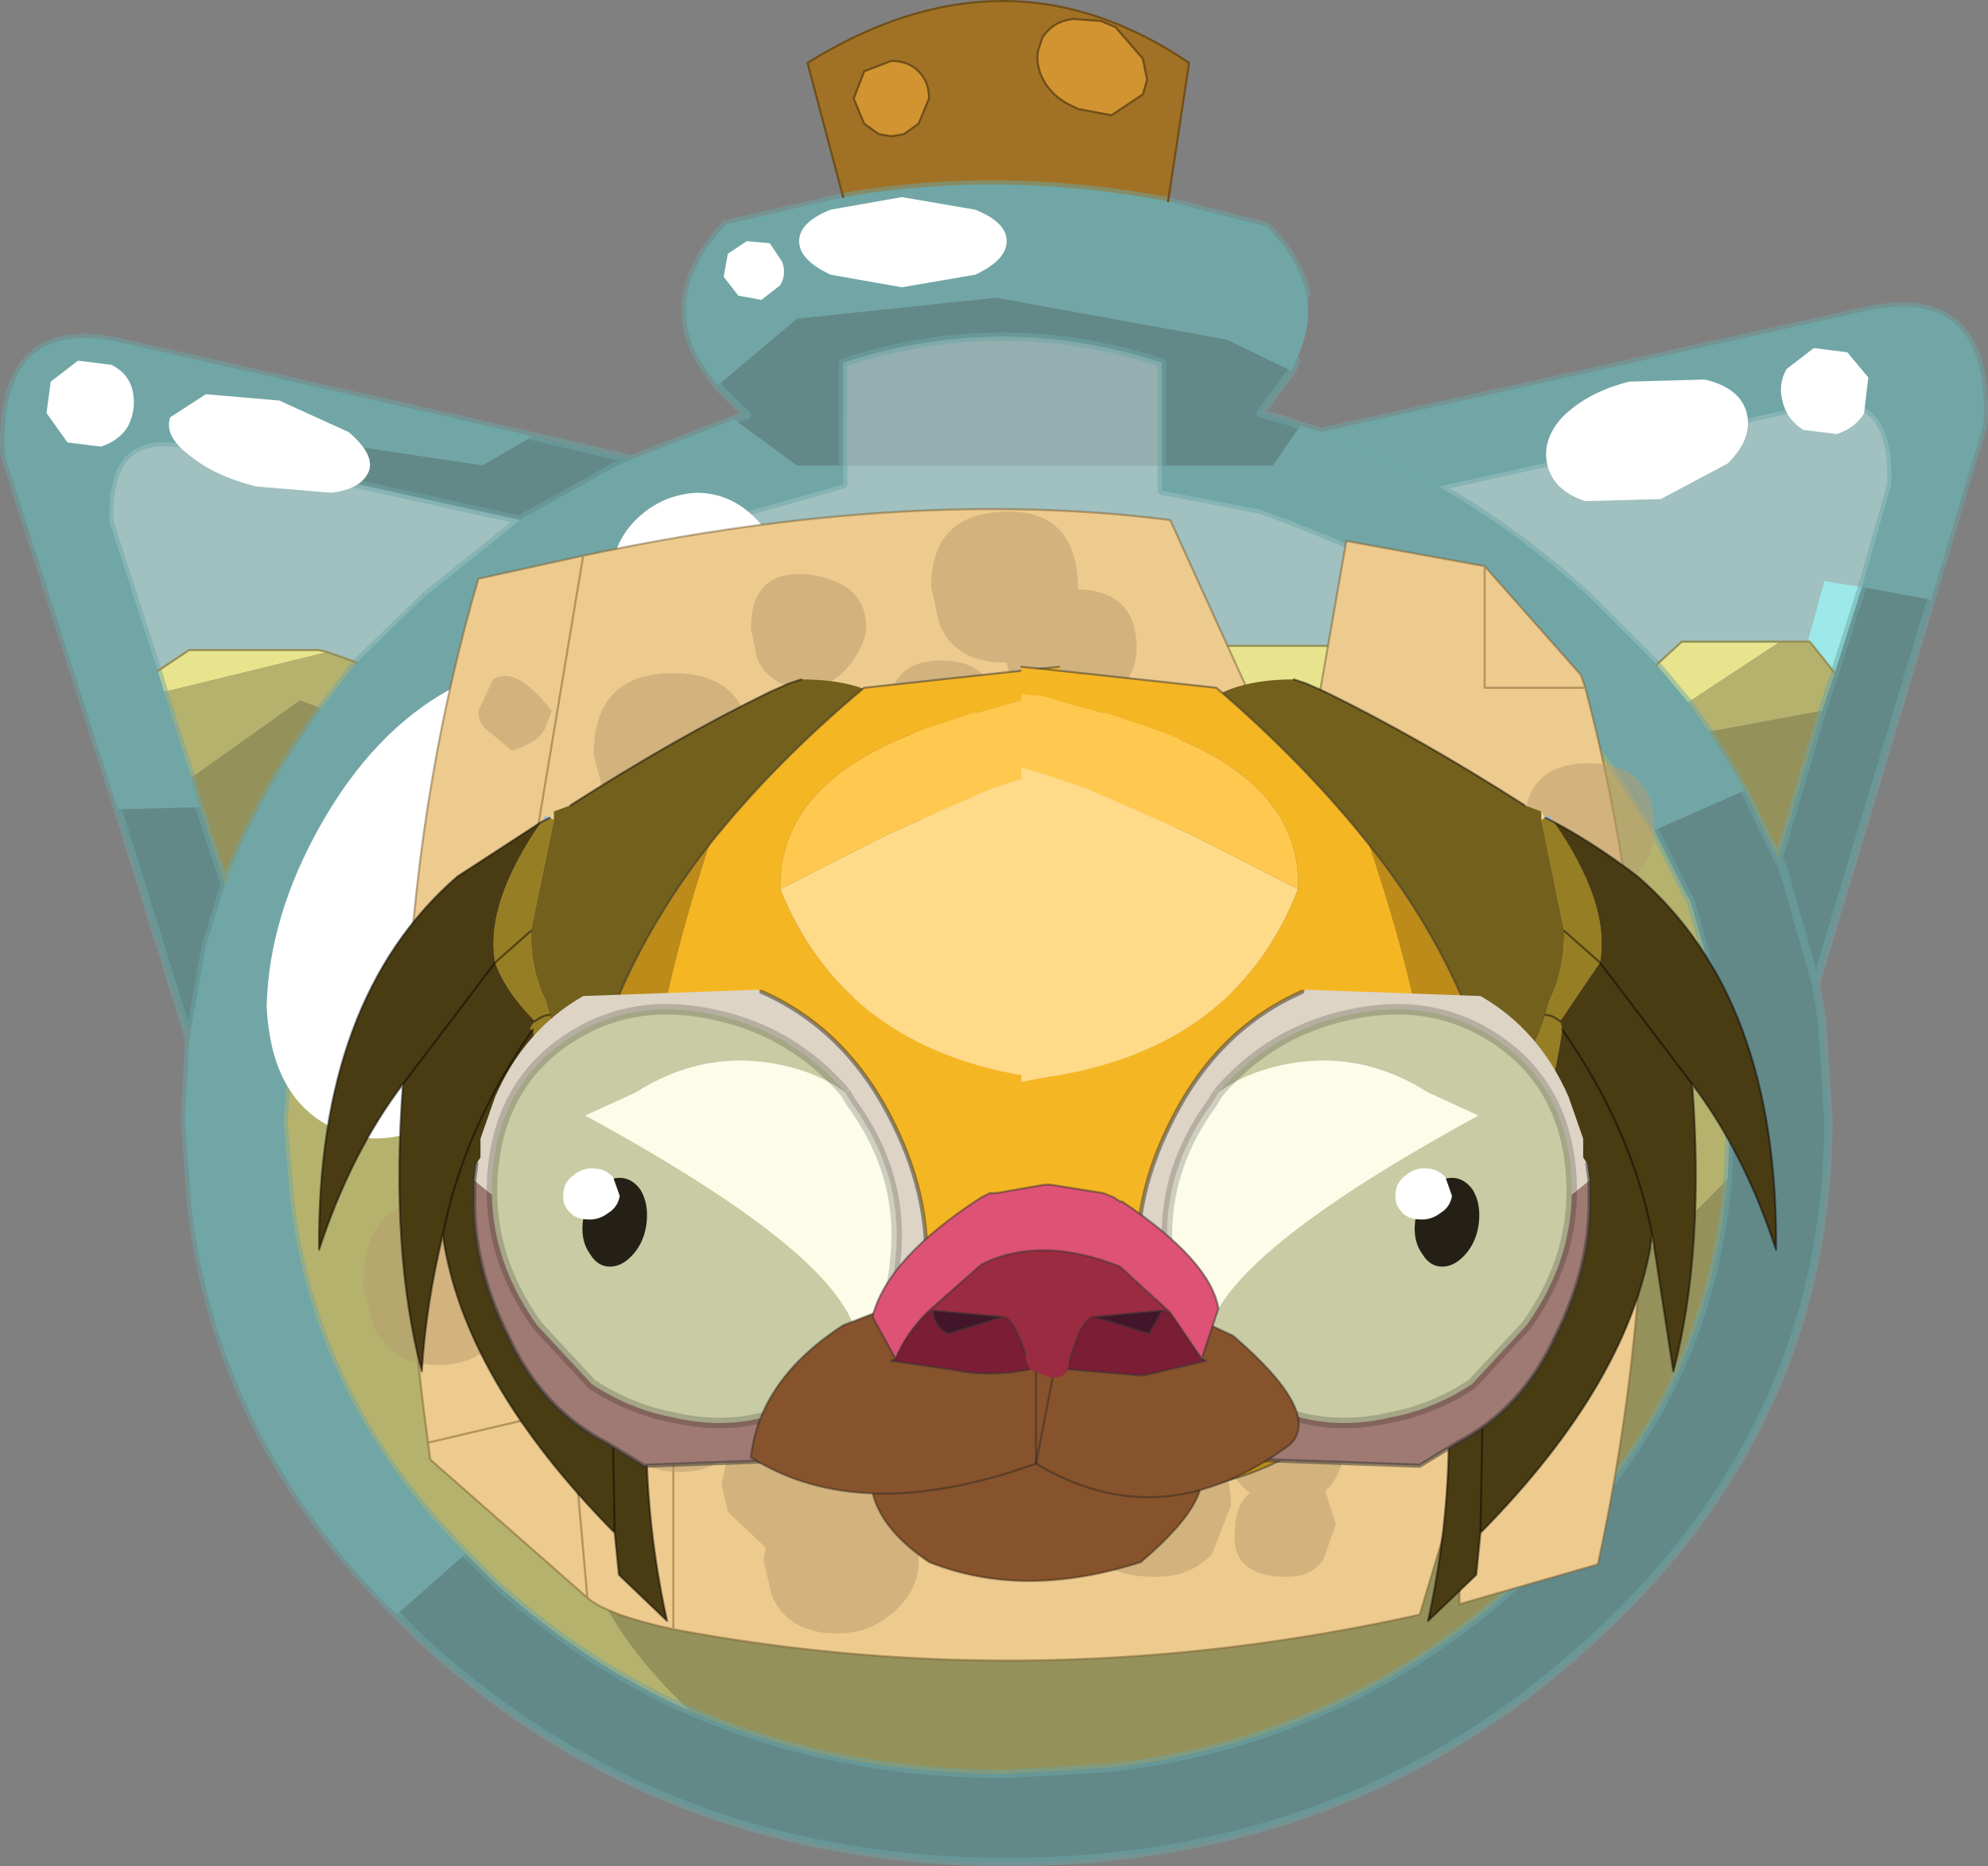 <svg viewBox="0 0 47.415 44.499" xmlns="http://www.w3.org/2000/svg" xmlns:xlink="http://www.w3.org/1999/xlink"><rect x="0" y="0" width="47.415" height="44.499" fill="#808080" stroke="none"/><g transform="translate(-376.74 -277.75)"><use transform="translate(376.75 277.75)" width="47.4" height="44.5" xlink:href="#a"/><use transform="translate(384.35 293.65)" width="34.75" height="22.75" xlink:href="#b"/><use transform="matrix(-.437 .017 -.033 .378 412.13 305.56)" width="4.7" height="6.25" xlink:href="#c"/><use transform="translate(388 300.95)" width="10.9" height="12.2" xlink:href="#d"/><use transform="matrix(-.437 .017 -.033 .378 392.28 305.56)" width="4.7" height="6.25" xlink:href="#c"/><use transform="translate(394.65 306)" width="13.05" height="9.45" xlink:href="#e"/></g><defs><g id="f"><path d="M1.05-21q-.05.25.05.55.2.5.7.75l.2.1.8.15.75-.5.1-.35-.1-.5-.65-.75-.35-.15-.65-.05q-.5.05-.75.45l-.1.3m3.1 3.6q-4-.75-7.75-.1l-.85-3.2q4.75-2.95 9.1 0l-.5 3.3m-7.25-1.85.35.25.3.05.3-.05.35-.25.25-.6q0-.4-.25-.65t-.65-.25l-.65.25-.25.65.25.6" fill="#a17225" fill-rule="evenodd" transform="translate(23.7 22.2)"/><path d="m1.05-21 .1-.3q.25-.4.75-.45l.65.05.35.15.65.75.1.5-.1.35-.75.5-.8-.15-.2-.1q-.5-.25-.7-.75-.1-.3-.05-.55m-4.15 1.75-.25-.6.25-.65.65-.25q.4 0 .65.25t.25.65l-.25.6-.35.25-.3.05-.3-.05-.35-.25" fill="#d19430" fill-rule="evenodd" transform="translate(23.7 22.2)"/><path d="m20.05-6.15-.6-.75h-.05l.4-1.45.9.15-.65 2.05" fill="#9de8e8" fill-rule="evenodd" transform="translate(23.7 22.2)"/><path d="m16.55-5.45-.75-.9.6-.55h2.35l-2.2 1.45m-4.5-.8Q11.3-4.8 8.6-4.65L6.1-5q-5-.55-8.6.9-5.15 3.15-10.85 2.75l-1.75-1.2 1.65-2.3.05-.1.05-.05q.95-1.05 3.1-1.8h20.9l1.4.55m-32 .05.75-.5h3.1l.2.05-3.9.95-.15-.5" fill="#e8e48d" fill-rule="evenodd" transform="translate(23.7 22.2)"/><path d="m13.6-5.4 1.1 1.35 1.05 1.65.75 1.5.1.15.7 2.45.1.8.15 2.05-.05 1.35Q13.8 10 8.4 9l-4-1.05-4.95-.7Q-6 6.95-8.3 9.55q-1.5 1.7-1.65 3.45-.3 2.75 2.7 5.6-2.5-1.1-4.65-3.05l-.7-.7q-3.65-3.65-4.2-8.5l-.15-1.8.15-1.95.3-1.7.4-1.25 1-2.2 1.75 1.2q5.7.4 10.85-2.75Q1.1-5.55 6.1-5l2.5.35q2.7-.15 3.45-1.6l1.55.85m3.45.65-.5-.7 2.2-1.45h.7l.6.75-.3.9-2.7.5m-32.95-1.9.7.25-.85 1.1-.5-.2-2.6 1.85-.65-2.05 3.9-.95" fill="#b5b26e" fill-rule="evenodd" transform="translate(23.7 22.2)"/><path d="m17.9-3.35-.35-.6-.5-.8 2.7-.5L18.7-1.7l-.8-1.65M-7.25 18.6q-3-2.85-2.7-5.6.15-1.75 1.65-3.45 2.3-2.6 7.75-2.3l4.95.7L8.4 9q5.4 1 9.1-3.1-.25 2.95-1.6 5.45-1.25 2.25-3.4 4.2-4.15 3.75-9.7 4.4l-2.5.15q-4.1 0-7.55-1.5m-8.8-23.9q-1.55 2.15-2.3 4.2l-.6-1.85-.2-.7 2.6-1.85.5.2" fill="#94915a" fill-rule="evenodd" transform="translate(23.7 22.2)"/><path d="m4.15-17.4 2.35.6q.75.75.95 1.6.15.75-.25 1.6l-.1.25-1.55-.75-5.5-1-4.75.5-1.9 1.6-.25-.35q-1.2-1.7.45-3.5l2.8-.65q3.75-.65 7.75.1m6.45 6.8-1.4-.7-1.4-.6 1.4.6 1.4.7q1.9 1.1 3.55 2.6l1.65 1.65.75.9.5.7.5.8.35.6-2.15.95-1.05-1.65-1.1-1.35-1.1-1.05q-1.45-1.35-3.1-2.3l-1.25-.6-1.25-.5-.15-.05-.4-.15L4-10.5v-.6h2.65l.65-.95.5.15 13.05-2.9q2.9-.6 2.75 2.7l-1.25 4.2-1.65-.3.7-2.45q.1-2.4-1.95-1.9L10.6-10.6M-13.35-5l-.05.05-.05.1-1.65 2.3-1 2.2-.4 1.25-.3 1.7-.15 1.95.15 1.8q.55 4.85 4.2 8.5l-1.65 1.45q-4.25-4.15-4.9-9.75l-.15-2.05.1-1.9.05-.3.35-1.95.45-1.45q.75-2.05 2.3-4.2l.85-1.1 1.65-1.6 2.25-1.8.05-.05.1-.05L-9-11.1l.35-.15 2.45-.95 1.5 1.1h1.1v.45l-2.3.65-1.65.65-2.35 1.3-2 1.6L-13.35-5m-7.55 2.1-2.7-8.45q-.15-3.3 2.7-2.7l9.9 2.25-1.2.7-5-.75-.45.65-1.6-.4q-1.95-.4-1.85 1.85l1.15 3.55.15.5.65 2.05.2.7-1.95.05" fill="#65cccc" fill-opacity=".502" fill-rule="evenodd" transform="translate(23.7 22.2)"/><path d="m-6.6-13 1.9-1.6 4.75-.5 5.5 1 1.55.75-.75 1 .7.2.25.1-.65.95H4v-2.45q-3.8-1.25-7.6 0v2.45h-1.1l-1.5-1.1.3-.1-.7-.7m27.3 4.8 1.65.3-2.75 9.15-.8-2.8-.1-.15.1.15.8 2.8.15.9.15 2.35q0 4.2-1.9 7.7-1.4 2.6-3.85 4.8Q8.45 22.2.3 22.2q-8.1 0-13.85-5.2l-.7-.7 1.65-1.45.7.7q2.15 1.95 4.65 3.05Q-3.8 20.1.3 20.1l2.5-.15q5.55-.65 9.7-4.4 2.15-1.95 3.4-4.2 1.35-2.5 1.6-5.45l.05-1.35-.15-2.05-.1-.8-.7-2.45-.1-.15-.75-1.5 2.15-.95.8 1.65 1.05-3.55.3-.9.65-2.05M-11-11.8l2.35.55-.35.15-2.15 1.2-.1.05-.05.05-6.35-1.4.45-.65 5 .75 1.2-.7m-7.35 10.7L-18.8.35l-.35 1.95-.1.1-1.65-5.3 1.95-.05.6 1.85" fill="#478f8f" fill-opacity=".502" fill-rule="evenodd" transform="translate(23.7 22.2)"/><path d="m10.6-10.6 8.85-1.95q2.05-.5 1.95 1.9l-.7 2.45-.9-.15-.4 1.45h-3l-.6.55L14.15-8q-1.65-1.5-3.55-2.6M4-11.1v.6l2.35.45.4.15.15.05 1.25.5 1.25.6q1.65.95 3.1 2.3l1.1 1.05-1.55-.85-1.4-.55h-20.9q-2.15.75-3.1 1.8l1.45-1.45 2-1.6 2.35-1.3L-5.9-10l2.3-.65v-.45H4m-15.3 1.3L-13.55-8l-1.65 1.6-.7-.25-.2-.05h-3.1l-.75.5-1.15-3.55q-.1-2.25 1.85-1.85l1.6.4 6.35 1.4" fill="#c2ffff" fill-opacity=".502" fill-rule="evenodd" transform="translate(23.7 22.2)"/><path d="M-3.6-11.1v-2.45q3.8-1.25 7.6 0v2.45h-7.6" fill="#a8dede" fill-opacity=".502" fill-rule="evenodd" transform="translate(23.7 22.2)"/><path d="M31.15 7q-.2-.85-.95-1.6l-2.35-.6q-4-.75-7.75-.1l-2.8.65q-1.65 1.8-.45 3.5l.25.35m13.7-.35.1-.25m.6 1.7 1.4.6 1.4.7 8.85-1.95q2.05-.5 1.95 1.9L44.4 14m1.65.3 1.25-4.2q.15-3.3-2.75-2.7L31.5 10.3l-.5-.15m-3.3.95v.6l2.35.45.4.15.15.05 1.25.5 1.25.6q1.65.95 3.1 2.3l1.1 1.05 1.1 1.35 1.05 1.65m2.15-.95-.35-.6-.5-.8-.5-.7-.75-.9-1.65-1.65q-1.65-1.5-3.55-2.6m-3.5-2.75-.75 1 .7.2.25.1m-20.7 7.1-.05.1-1.65 2.3-1 2.2-.4 1.25-.3 1.7-.15 1.95.15 1.8q.55 4.85 4.2 8.5l.7.7q2.15 1.95 4.65 3.05M41.2 28.1l.05-1.35-.15-2.05-.1-.8-.7-2.45-.1-.15-.75-1.5m4.3-3.75L44.4 14m-.65 2.05-.3.9-1.05 3.55.1.15.8 2.8 2.75-9.15m-4.45 4.55.8 1.65m-22.3-9.4V8.65q3.8-1.25 7.6 0v2.45m-7.6 0v.45l-2.3.65-1.65.65-2.35 1.3-2 1.6-1.45 1.45m-.9 21.3.7.7Q15.9 44.4 24 44.4q8.15 0 13.85-5.2 2.45-2.2 3.85-4.8 1.9-3.5 1.9-7.7l-.15-2.35-.15-.9m-2.1 4.65q-.25 2.95-1.6 5.45-1.25 2.25-3.4 4.2-4.15 3.75-9.7 4.4l-2.5.15q-4.1 0-7.55-1.5M2.8 19.3.1 10.85q-.15-3.3 2.7-2.7l9.9 2.25 2.35.55L17.5 10l.3-.1-.7-.7m-4.7 3.2.05-.05.1-.05 2.15-1.2.35-.15M8.5 15.8l1.65-1.6 2.25-1.8L6.05 11l-1.6-.4q-1.95-.4-1.85 1.85L3.75 16m4.75-.2-.85 1.1q-1.55 2.15-2.3 4.2l-.45 1.45-.35 1.95-.05.3-.1 1.9.15 2.05q.65 5.6 4.9 9.75m-4.1-17.4-.6-1.85m-1.95.05 1.65 5.3.1-.1m0-5.95.2.7m-.2-.7L3.9 16.5l-.15-.5m.75 8.8-.05-.2" fill="none" stroke="#6da6a6" stroke-linecap="round" stroke-linejoin="round" stroke-opacity=".502" stroke-width=".2"/><path d="m35.75 15.95-1.4-.55h-20.9q-2.15.75-3.1 1.8l-.05.05m32.8-1.95h.05l.6.75m-.65-.75h-.65m-2.95.55.6-.55h2.35m-6.7.65 1.55.85M3.75 16l.75-.5h3.1l.2.05.7.25" fill="none" stroke="#94915a" stroke-linecap="round" stroke-linejoin="round" stroke-width=".05"/><path d="m24.75 1.2.1-.3q.25-.4.75-.45l.65.05.35.15.65.75.1.5-.1.35-.75.5-.8-.15-.2-.1q-.5-.25-.7-.75-.1-.3-.05-.55M20.1 4.7l-.85-3.2q4.75-2.95 9.1 0l-.5 3.3M20.6 2.95l-.25-.6.25-.65.65-.25q.4 0 .65.25t.25.65l-.25.6-.35.25-.3.05-.3-.05-.35-.25" fill="none" stroke="#704f19" stroke-linecap="round" stroke-linejoin="round" stroke-width=".05"/><path d="m15.15-13.1 1.8-.05q.85.2 1 .8t-.45 1.2l-1.6.85-1.8.05q-.75-.25-.9-.85t.35-1.15q.6-.6 1.6-.85M19.55-13.9l.8.1.5.6-.1.85q-.2.35-.65.5l-.8-.1q-.4-.25-.5-.7-.1-.4.1-.75l.65-.5M-16.05-2.55q1.25-2.2 3.05-3.2 1.85-1.05 3.15-.3 1.3.8 1.3 2.85.05 2.1-1.2 4.3t-3.15 3.25q-1.75 1.05-3.05.25-1.3-.75-1.4-2.8.05-2.15 1.3-4.35M-21.85-13.6l.8.1q.4.2.5.6.1.45-.1.85-.2.35-.65.5l-.8-.1-.5-.7.1-.75.65-.5M-17.05-12.65l1.65.75q.6.5.5.9-.15.45-.9.55l-1.8-.15q-1-.25-1.6-.75-.6-.45-.45-.9l.85-.55 1.75.15M-8.55-9.8q.6-.6 1.45-.65.8 0 1.4.6t.6 1.4q-.05.85-.65 1.45-.55.55-1.4.6-.8 0-1.4-.6t-.6-1.4q.05-.85.6-1.4M-5.9-16.45l.55.05.3.45q.1.3-.05.55l-.45.35-.55-.1-.35-.45.1-.55.45-.3M-2.2-17.5l1.75.3q.75.3.75.75t-.75.8l-1.75.3-1.7-.3q-.75-.35-.75-.8t.75-.75l1.7-.3" fill="#fff" fill-rule="evenodd" transform="translate(23.7 22.2)"/><path d="M11.7-8.7 14-6.1l.1.3q2.65 10 .3 20.9l-3.3.95v-2.9l-.95 3.15q-9 2-17.8.35-1.6-.35-2.05-.75l-3.75-3.3-.05-.4Q-15.05 1-12.3-8.4l2.5-.55q7.75-1.65 14-.85L7.3-3l1.1-6.3 3.3.6v2.9h2.4-2.4v-2.9M-7.65 8.4v8.25V8.4m-2.05 7.5-.4-4.5-3.4.8 3.4-.8.4 4.5m-1.2-18.25 1.1-6.6-1.1 6.6m21.5 10.5.5 5-.5-5" fill="#edcb8e" fill-rule="evenodd" transform="translate(23.7 22.2)"/><path d="m35.4 13.5 2.3 2.6.1.3q2.65 10 .3 20.9l-3.3.95v-2.9l-.95 3.15q-9 2-17.8.35-1.6-.35-2.05-.75l-3.75-3.3-.05-.4q-1.55-11.2 1.2-20.6l2.5-.55q7.75-1.65 14-.85l3.1 6.8 1.1-6.3 3.3.6v2.9h2.4m-3 18.95-.5-5m-20.4-17.1-1.1 6.6M10.2 34.4l3.4-.8.4 4.5m2.05.75V30.6" fill="none" stroke="#7a5e32" stroke-linecap="round" stroke-linejoin="round" stroke-opacity=".502" stroke-width=".05"/><path d="M2-8.15q1.4.05 1.4 1.4 0 .55-.4 1-.45.5-1.15.5Q.5-5.25.3-6.4H.25q-1.15 0-1.55-.9l-.2-.9q0-1.75 1.75-1.8T2-8.15M9.4-2q0-1.05 1.05-1.05T11.5-2q-.05 1.1-1 1.1-.75 0-1-.5L9.4-2m5.95.6q-.45.5-1.1.5-1 0-1.4-.75l-.2-.85q0-1.5 1.55-1.5t1.55 1.6q0 .55-.4 1m-1.7 10.5-.65.25q-.85 0-1.1-.7l-.05-.45q0-1.1 1.15-1.1 1.1.05 1.1 1.15l-.45.85m-6.6-7.75Q7.5.75 8.5.75q1.75 0 1.75 1.65L9.9 3.5q-.45.65-1.15.75v.3q0 .65-.4 1.1-.45.6-1.35.6-1.2 0-1.65-.9l-.2-.85q0-.7.3-1.1l-.55-.1-.1.15q-.65.8-1.55.8-1.25 0-1.8-1l-.35-1q0-1.9 2.1-2 1 0 1.5.45l.9-.15q1.15 0 1.45.8m-4.2 4.1L2.5 6.6q-.5.75-1.5.75-1.1 0-1.55-.9L-.8 5.5q0-2.05 1.85-1.8 1.8.25 1.8 1.75m4.1 5.5q1.45 0 1.45 1.25-.1.8-.5 1.15l.25.8-.3.85q-.3.4-.85.4-1.4 0-1.25-1.15 0-.55.35-.85-.5-.35-.6-1.2 0-1.25 1.45-1.25m-1.75 3.9q-.5.55-1.35.55Q2 15.4 2 13.75q0-1.7 1.85-1.7 1.8 0 1.8 1.65l-.45 1.15m-15.9-19.7q-.15.35-.8.55l-.6-.5q-.2-.15-.2-.45l.35-.75q.55-.35 1.4.75l-.15.4m7.3-1.55q-.45.6-1.1.6-.85 0-1.15-.7l-.15-.7q0-1.45 1.4-1.3 1.35.2 1.35 1.25 0 .35-.35.85m-2 1.3q1.6 0 1.6 1.8 0 .75-.45 1.25-.5.5-1.25.5-1.15 0-1.45-.9l-.8.15q-1.1 0-1.55-.95l-.25-.95q0-1.95 1.9-1.95 1.4 0 1.75 1.1l.5-.05M-8.55-.75q0-1.1 1.15-1.1 1.1 0 1.1 1.2l-.05.35q1.3.05 1.3 1.6l-.4.95-.55.45q.25.4.25 1.1t-.4 1.2q-.5.65-1.35.65-1.15 0-1.5-.85l-.1-.5-.4.05q-.85 0-1.15-.65l-.15-.7q0-1.35 1.4-1.4.9 0 1.2.6l.15-.05-.25-.9q0-.6.35-.95l-.55-.6-.05-.45M-1.25-4q-.75 0-1.1-.7l-.15-.55q0-1.2 1.25-1.2T0-5.25l-.25.75q-.35.5-1 .5m-8.3 12.5q-.4.4-.95.4l-.8-.2-.45.9q-.55.75-1.5.75-1.1 0-1.55-.9l-.25-.95q0-2.2 1.9-2.05 1.15.1 1.6.85.2-.65 1.1-.7 1.2-.1 1.2 1.05 0 .5-.3.85m.3 2.7q0-1.65 1.75-1.65 1.3 0 1.65.9.25-.6 1.15-.45 1.3.25 1.3 1.25 0 .5-.35.85l-.05.05q.3.4.3 1.1v.05q1.7.1 1.7 1.75 0 .6-.5 1.1-.6.6-1.45.6-1.15 0-1.55-.9l-.2-.85.05-.3-.9-.85-.15-.65.15-.7q-.45.4-1.15.4-.95 0-1.45-.75l-.3-.95m3.4.8-.05-.05-.1.15.15-.1m3.1-1.55q0-1.45 1.3-1.2t1.3 1.25q0 .5-.35.85-.4.4-1 .4-.85 0-1.15-.65l-.1-.65" fill="#b89c6e" fill-opacity=".502" fill-rule="evenodd" transform="translate(23.7 22.2)"/></g><g id="b"><path d="m413.6 297.25.1-.05.1.15-.2-.1" fill="#9dbad8" fill-rule="evenodd" transform="translate(-384.35 -293.65)"/><path d="m413.5 297.1.1.15-.1.05v-.2" fill="#dbdaaf" fill-rule="evenodd" transform="translate(-384.35 -293.65)"/><path d="M408.4 304.05v-.3q.65.3 1.15-.85l.15.35q.1 1.35-1.3.8m5.1-6.75.1-.05.2.1q1.35 1.95 1.1 3.35l-.85-.75.85.75-.95 1.4.05.2q-.5 3.4-1.8 3.8-.7.3-1.6-.5l-.3-.35-.1-.35q2.8-.85 3.4-2.95l.1-.35q.35-.7.35-1.65l-.55-2.65m.45 4.8q-.2-.15-.35-.15.15 0 .35.15" fill="#967e25" fill-rule="evenodd" transform="translate(-384.35 -293.65)"/><path d="m407.6 293.95.3.1.45.2q2.25 1.1 4.75 2.7l.4.15v.2l.55 2.65q0 .95-.35 1.65l-.1.35q-.6 2.1-3.4 2.95l-.5-1.65-.15-.35q-.5 1.15-1.15.85h-.1l-.25-.1v-.05l-1.3-1.55-.2-.2-.55-.75q-.55-1-.65-1.8-.6-1.5-.65-2.65-.15-2.7 2.9-2.7m1.55 7.8q.4.55.4 1.15 0-.6-.4-1.15" fill="#73601c" fill-rule="evenodd" transform="translate(-384.35 -293.65)"/><path d="M413.8 297.35q.95.5 2 1.3 3.35 2.9 3.3 8.9-.75-2.3-2-3.95.3 4-.45 6.85l-.5-3.25q-.5 3.45-4.1 7.1l-.1 1-1.15 1.1q.65-2.95.45-5.95l-.1-.6q-.85-3.3-2.75-5.8 1.4.55 1.3-.8l.5 1.65.1.35.3.35q.9.8 1.6.5 1.3-.4 1.8-3.8l-.05-.2.95-1.4q.25-1.4-1.1-3.35m3.3 6.25-2.2-2.9 2.2 2.9m-.95 3.6q-.5-2.55-2.15-4.9 1.65 2.35 2.15 4.9m-4.1 7.1.15-8.2-.15 8.2m-.9-4.45-.55-4.25.55 4.25" fill="#4a3c12" fill-rule="evenodd" transform="translate(-384.35 -293.65)"/><path d="m23.25.3.3.1.45.2q2.25 1.1 4.75 2.7m.7.4q.95.5 2 1.3 3.35 2.9 3.3 8.9-.75-2.3-2-3.95.3 4-.45 6.85l-.5-3.25q-.5 3.45-4.1 7.1l-.1 1-1.15 1.1q.65-2.95.45-5.95l-.1-.6q-.85-3.3-2.75-5.8v-.3h-.1l-.25-.1v-.05L22.4 8.4m-.2-.2-.55-.75q-.55-1-.65-1.8-.6-1.5-.65-2.65m8.9.6.2.1m1.1 3.35 2.2 2.9M29.7 6.3l.85.75m-.9 1.6q1.65 2.35 2.15 4.9M29.25 8.3q.15 0 .35.15m-3.75 2.8.1.35m-.1-.35-.5-1.65-.15-.35q0-.6-.4-1.15m1.45 3.85.55 4.25m1.05-3.75-.15 8.2" fill="none" stroke="#000" stroke-linecap="round" stroke-linejoin="round" stroke-opacity=".451" stroke-width=".05"/><path d="m389.85 297.25-.1-.05-.1.15.2-.1" fill="#9dbad8" fill-rule="evenodd" transform="translate(-384.35 -293.65)"/><path d="m389.95 297.1-.1.15.1.05v-.2" fill="#dbdaaf" fill-rule="evenodd" transform="translate(-384.35 -293.65)"/><path d="M395.05 304.05v-.3q-.65.3-1.15-.85l-.15.35q-.1 1.35 1.3.8m-5.1-6.75-.1-.05-.2.1q-1.35 1.95-1.1 3.35l.85-.75-.85.75q.25.7.95 1.4-.2.25-.05.2.5 3.4 1.8 3.8.7.3 1.6-.5l.3-.35.1-.35q-2.8-.85-3.4-2.95l-.1-.35q-.35-.7-.35-1.65l.55-2.65m-.1 4.65q-.15 0-.35.15.2-.15.35-.15" fill="#967e25" fill-rule="evenodd" transform="translate(-384.35 -293.65)"/><path d="m395.85 293.95-.3.1-.45.2q-2.25 1.1-4.75 2.7l-.4.15v.2l-.55 2.65q0 .95.35 1.65l.1.35q.6 2.1 3.4 2.95l.5-1.65.15-.35q.5 1.15 1.15.85h.1l.25-.1v-.05q.7-1.1 1.3-1.55 0-.25.2-.2.2-.45.55-.75l.65-1.8q.6-1.5.65-2.65.15-2.7-2.9-2.7m-1.55 7.8q-.4.55-.4 1.15 0-.6.4-1.15" fill="#73601c" fill-rule="evenodd" transform="translate(-384.35 -293.65)"/><path d="m389.65 297.35-2 1.3q-3.35 2.9-3.3 8.9.75-2.3 2-3.95-.3 4 .45 6.85.1-1.6.5-3.25.5 3.45 4.1 7.1l.1 1 1.15 1.1q-.65-2.95-.45-5.95l.1-.6q.85-3.3 2.75-5.8-1.4.55-1.3-.8l-.5 1.65-.1.35-.3.35q-.9.8-1.6.5-1.3-.4-1.8-3.8-.15.05.05-.2-.7-.7-.95-1.4-.25-1.4 1.1-3.35m-3.3 6.25 2.2-2.9-2.2 2.9m.95 3.6q.5-2.55 2.15-4.9-1.65 2.35-2.15 4.9m4.1 7.1-.15-8.2.15 8.2m.9-4.45.55-4.25-.55 4.25" fill="#4a3c12" fill-rule="evenodd" transform="translate(-384.35 -293.65)"/><path d="m11.5.3-.3.1-.45.2Q8.5 1.7 6 3.3m-.7.4L3.3 5Q-.05 7.9 0 13.9q.75-2.3 2-3.95-.3 4 .45 6.85.1-1.6.5-3.25.5 3.45 4.1 7.1l.1 1 1.15 1.1q-.65-2.95-.45-5.95l.1-.6q.85-3.3 2.75-5.8v-.3h.1l.25-.1v-.05q.7-1.1 1.3-1.55m.2-.2q.2-.45.55-.75l.65-1.8q.6-1.5.65-2.65m-8.9.6-.2.1M4.2 7.05 2 9.95M5.05 6.3l-.85.75m.9 1.6Q3.45 11 2.95 13.55m2.2-5.1q.2-.15.35-.15m3.4 2.95-.1.35m.6-2 .15-.35q0-.6.4-1.15M9.4 9.6l-.5 1.65m-.4.7-.55 4.25M6.9 12.45l.15 8.2" fill="none" stroke="#000" stroke-linecap="round" stroke-linejoin="round" stroke-opacity=".451" stroke-width=".05"/><path d="m402 294.3-.5.05-1.45.4h-.1l-.75.25q-3.9 1.25-3.85 3.95 1.45 3.6 5.55 4.4l.6.1.5.1v5.2l-.95.2-1.6 2.05q-5.2-.35-7.3-5.8.05-2.85 1.5-7.3 1.55-1.95 3.7-3.75l4.15-.45.5-.05v.65" fill="#f5b623" fill-rule="evenodd" transform="translate(-384.35 -293.65)"/><path d="M402 294.3v1.75l-.5.15-1.1.35-2.5 1.1-2.55 1.3q-.05-2.7 3.85-3.95l.75-.25h.1l1.45-.4.5-.05" fill="#fec94e" fill-rule="evenodd" transform="translate(-384.35 -293.65)"/><path d="m395.35 298.95 2.55-1.3 2.5-1.1 1.1-.35.5-.15v7.5l-.5-.1-.6-.1q-4.1-.8-5.55-4.4" fill="#feda89" fill-rule="evenodd" transform="translate(-384.35 -293.65)"/><path d="M402 308.75v3.1l-.5 1.55-2.65-.1q-5.65-.1-8.4-8.25.65-3.9 3.2-7.15-1.45 4.45-1.5 7.3 2.1 5.45 7.3 5.8l1.6-2.05.95-.2" fill="#bd8b1a" fill-rule="evenodd" transform="translate(-384.35 -293.65)"/><path d="M402 311.85v1.45l-.5.1.5-1.55" fill="#d49c1d" fill-rule="evenodd" transform="translate(-384.35 -293.65)"/><path d="m17.65 19.65-.5.1-2.65-.1q-5.65-.1-8.4-8.25.65-3.9 3.2-7.15Q10.85 2.3 13 .5l4.15-.45.5-.05" fill="none" stroke="#333" stroke-linecap="round" stroke-linejoin="round" stroke-opacity=".498" stroke-width=".05"/><path d="m401.1 293.65.5.05 4.15.45q2.1 1.8 3.65 3.75 1.5 4.45 1.55 7.3-2.15 5.45-7.3 5.8l-1.65-2.05-.9-.2v-5.2l.5-.1.6-.1q4.1-.8 5.5-4.4.1-2.7-3.85-3.95l-.75-.25h-.1l-1.4-.4-.5-.05v-.65" fill="#f5b623" fill-rule="evenodd" transform="translate(-384.35 -293.65)"/><path d="M401.1 296.05v-1.75l.5.05 1.4.4h.1l.75.25q3.95 1.25 3.85 3.95l-2.55-1.3-2.5-1.1-1.05-.35-.5-.15" fill="#fec94e" fill-rule="evenodd" transform="translate(-384.35 -293.65)"/><path d="M401.1 303.55v-7.5l.5.15 1.05.35 2.5 1.1 2.55 1.3q-1.4 3.6-5.5 4.4l-.6.1-.5.1" fill="#feda89" fill-rule="evenodd" transform="translate(-384.35 -293.65)"/><path d="M409.4 297.9q2.6 3.25 3.25 7.15-2.75 8.15-8.4 8.25l-2.65.1-.5-1.55v-3.1l.9.2 1.65 2.05q5.15-.35 7.3-5.8-.05-2.85-1.55-7.3" fill="#bd8b1a" fill-rule="evenodd" transform="translate(-384.35 -293.65)"/><path d="m401.6 313.4-.5-.1v-1.45l.5 1.55" fill="#d49c1d" fill-rule="evenodd" transform="translate(-384.35 -293.65)"/><path d="m16.75 0 .5.05L21.4.5q2.1 1.8 3.65 3.75 2.6 3.25 3.25 7.15-2.75 8.15-8.4 8.25l-2.65.1-.5-.1" fill="none" stroke="#333" stroke-linecap="round" stroke-linejoin="round" stroke-opacity=".498" stroke-width=".05"/><path d="m403.9 308.55.05.2v-.1l-.05-.1" fill="#dbd2ab" fill-rule="evenodd" transform="translate(-384.35 -293.65)"/><path d="M403.95 308.75v.1l.05.35.25.7q.15.6.65 1.15l.65.95.9.55 4.15.15.9-.55q1.55-.8 2.35-2.55.85-1.7.8-3.35v-.35q-5.05 4.2-10.7 2.75v.1" fill="#9f7a72" fill-rule="evenodd" transform="translate(-384.35 -293.65)"/><path d="m414.6 305.5-.1-.15v-.45l-.35-1q-.7-1.6-2.1-2.4l-4.15-.15-.1.05q-2.05.9-3.15 3.15-.95 1.9-.75 3.85v.15l.05.1q5.65 1.45 10.7-2.75l-.05-.4" fill="#ddd4c5" fill-rule="evenodd" transform="translate(-384.35 -293.65)"/><path d="M23.45 7.75q-2.05.9-3.15 3.15-.95 1.9-.75 3.85v.15l.05.2v.1l.05.35.25.7q.15.6.65 1.15l.65.95.9.55 4.15.15.9-.55q1.55-.8 2.35-2.55.85-1.7.8-3.35v-.35l-.05-.4" fill="none" stroke="#333" stroke-linecap="round" stroke-linejoin="round" stroke-opacity=".498" stroke-width=".1"/><path d="m405.8 310.55.3.25.25.1q1.6 1.1 3.55.65 1.05-.2 1.95-.8l1.3-1.4q1.25-1.75 1.05-3.75t-1.75-3.05-3.55-.6q-1.85.4-3.1 1.85.6-.45 1.5-.65 1.85-.4 3.5.65l1.2.55q-7.8 4.25-6.2 6.2" fill="#c8cba3" fill-rule="evenodd" transform="translate(-384.35 -293.65)"/><path d="M405.8 310.55q-1.6-1.95 6.2-6.2l-1.2-.55q-1.65-1.05-3.5-.65-.9.2-1.5.65l-.15.25q-1.25 1.7-1.05 3.7.15 1.7 1.2 2.8" fill="#fcfce9" fill-rule="evenodd" transform="translate(-384.35 -293.65)"/><path d="M21.45 10.15q1.25-1.45 3.1-1.85 2-.45 3.55.6t1.75 3.05-1.05 3.75l-1.3 1.4q-.9.6-1.95.8-1.95.45-3.55-.65l-.25-.1-.3-.25m0-6.75-.15.25q-1.25 1.7-1.05 3.7.15 1.7 1.2 2.8" fill="none" stroke="#000" stroke-miterlimit="3" stroke-opacity=".18" stroke-width=".25"/></g><g id="g" fill-rule="evenodd"><path d="M1.2-2q.55.85.55 2T1.2 1.95Q.7 2.8 0 2.8t-1.25-.85q-.5-.8-.5-1.95t.5-2Q-.7-2.8 0-2.8t1.2.8" fill="#252016" transform="translate(1.75 3.45)"/><path d="m1.5-1-.4.2L.7-1q-.15-.2-.15-.45L.7-1.9l.4-.2.4.2.2.45-.2.45" fill="#fff" transform="translate(1.75 3.45)"/><path d="M2.6-.85q-.4.55-1.05.6Q.9-.15.4-.6q-.5-.35-.55-1.05l.45-1.2q.45-.55 1.05-.6.65-.1 1.1.35.5.4.5 1.05.05.7-.35 1.2" fill="#fff" transform="translate(1.75 3.45)"/></g><g id="d"><path d="m398.8 308.55-.05.2v-.1l.05-.1" fill="#dbd2ab" fill-rule="evenodd" transform="translate(-388 -300.95)"/><path d="M398.75 308.75v.1l-.05.35-.25.7-.65 1.15-.65.95-.9.55-4.15.15-.9-.55q-1.55-.8-2.35-2.55-.85-1.7-.8-3.35v-.35q5.05 4.2 10.7 2.75v.1" fill="#9f7a72" fill-rule="evenodd" transform="translate(-388 -300.95)"/><path d="m388.1 305.5.1-.15v-.45l.35-1q.7-1.6 2.1-2.4l4.15-.15.1.05q2.05.9 3.15 3.15.95 1.9.75 3.85v.15l-.05.1q-5.65 1.45-10.7-2.75l.05-.4" fill="#ddd4c5" fill-rule="evenodd" transform="translate(-388 -300.95)"/><path d="M6.9.45q2.05.9 3.15 3.15.95 1.9.75 3.85v.15l-.05.2v.1l-.05.35-.25.7-.65 1.15-.65.95-.9.55-4.15.15-.9-.55Q1.65 10.4.85 8.65 0 6.95.05 5.3v-.35l.05-.4" fill="none" stroke="#333" stroke-linecap="round" stroke-linejoin="round" stroke-opacity=".498" stroke-width=".1"/><path d="m396.9 310.55-.3.25-.25.1q-1.6 1.1-3.55.65-1.05-.2-1.95-.8l-1.3-1.4q-1.25-1.75-1.05-3.75t1.75-3.05 3.55-.6q1.85.4 3.1 1.85-.6-.45-1.5-.65-1.85-.4-3.5.65l-1.2.55q7.8 4.25 6.2 6.2" fill="#c8cba3" fill-rule="evenodd" transform="translate(-388 -300.95)"/><path d="M396.9 310.55q1.6-1.95-6.2-6.2l1.2-.55q1.65-1.05 3.5-.65.9.2 1.5.65l.15.25q1.25 1.7 1.05 3.7-.15 1.7-1.2 2.8" fill="#fcfce9" fill-rule="evenodd" transform="translate(-388 -300.95)"/><path d="M8.9 2.85Q7.65 1.4 5.8 1q-2-.45-3.55.6T.5 4.65 1.55 8.4l1.3 1.4q.9.6 1.95.8 1.95.45 3.55-.65l.25-.1.3-.25m0-6.75.15.25q1.25 1.7 1.05 3.7-.15 1.7-1.2 2.8" fill="none" stroke="#000" stroke-miterlimit="3" stroke-opacity=".18" stroke-width=".25"/></g><g id="e"><path d="m397.65 312.2 7.55.3q.75.8-1.25 2.5-2.8.9-5.05 0-1.85-1.25-1.25-2.8" fill="#86532c" fill-rule="evenodd" transform="translate(-394.65 -306)"/><path d="M3 6.2Q2.4 7.75 4.25 9q2.25.9 5.05 0 2-1.7 1.25-2.5" fill="none" stroke="#000" stroke-linecap="round" stroke-linejoin="round" stroke-opacity=".302" stroke-width=".05"/><path d="M401.45 312.65q-4.2 1.5-6.8-.15.2-1.85 2.2-3.15l3.85-1.5 1.7-.1v.1l3.75 1.75q2.15 1.85 1.35 2.6-3.05 2.25-6.05.45v-2.5 2.5" fill="#86532c" fill-rule="evenodd" transform="translate(-394.65 -306)"/><path d="M7.75 1.75v.1L11.5 3.6q2.15 1.85 1.35 2.6-3.05 2.25-6.05.45v-2.5" fill="none" stroke="#1f1f1f" stroke-linecap="round" stroke-linejoin="round" stroke-opacity=".4" stroke-width=".05"/><path d="M6.8 6.65Q2.6 8.15 0 6.5q.2-1.85 2.2-3.15l3.85-1.5 1.7-.1z" fill="none" stroke="#1f1f1f" stroke-linecap="round" stroke-linejoin="round" stroke-opacity=".4" stroke-width=".05"/><path d="m400.65 309.15-1.3.4q-.35-.2-.35-.55l1.65.15m3.8-.15-.3.55-1.3-.4 1.6-.15" fill="#42152a" fill-rule="evenodd" transform="translate(-394.65 -306)"/><path d="M398.85 309.05q-.5.5-.75 1.1l-.55-1q.35-1.4 2.6-2.85l.2-.1h.15l1.15-.2h.15l1.25.2.25.1.15.1h.05q2.1 1.4 2.3 2.55l-.4 1.2-.75-1.1-1.2-1.1q-1.9-.75-3.3-.05l-1.3 1.15" fill="#de5275" fill-rule="evenodd" transform="translate(-394.65 -306)"/><path d="m399 309-.15.05 1.3-1.15q1.4-.7 3.3.05l1.2 1.1-.2-.05-1.6.15q-.3 0-.6 1.05l-.05.2q-.05.2-.4.2l-.5-.2-.1-.25v-.1q-.3-.9-.55-.9L399 309" fill="#9b2b41" fill-rule="evenodd" transform="translate(-394.65 -306)"/><path d="m398.85 309.05.15-.05q0 .35.35.55l1.3-.4q.25 0 .55.9v.1l.1.25q-.95.2-1.9 0l-1.4-.2.1-.05q.25-.6.75-1.1m5.8 0 .75 1.1.1.05-1.5.35-1.8-.15.05-.2q.3-1.05.6-1.05l1.3.4.3-.55.2.05" fill="#7b1d35" fill-rule="evenodd" transform="translate(-394.65 -306)"/><path d="m4.35 3-.15.05q-.5.5-.75 1.1l-.1.05 1.4.2q.95.2 1.9 0m-.1-.35q-.3-.9-.55-.9l-1.3.4q-.35-.2-.35-.55L6 3.15m4.75 1 .4-1.2Q10.95 1.8 8.85.4H8.8L8.65.3 8.4.2 7.15 0H7L5.85.2H5.7l-.2.1Q3.25 1.75 2.9 3.15l.55 1m.75-1.1L5.5 1.9q1.4-.7 3.3.05l1.2 1.1.75 1.1.1.05-1.5.35-1.8-.15m.65-1.25q-.3 0-.6 1.05M10 3.05 9.8 3l-.3.55-1.3-.4L9.8 3" fill="none" stroke="#333" stroke-linecap="round" stroke-linejoin="round" stroke-opacity=".498" stroke-width=".05"/></g><use width="47.4" height="44.5" xlink:href="#f" id="a"/><use width="4.7" height="6.25" xlink:href="#g" id="c"/></defs></svg>